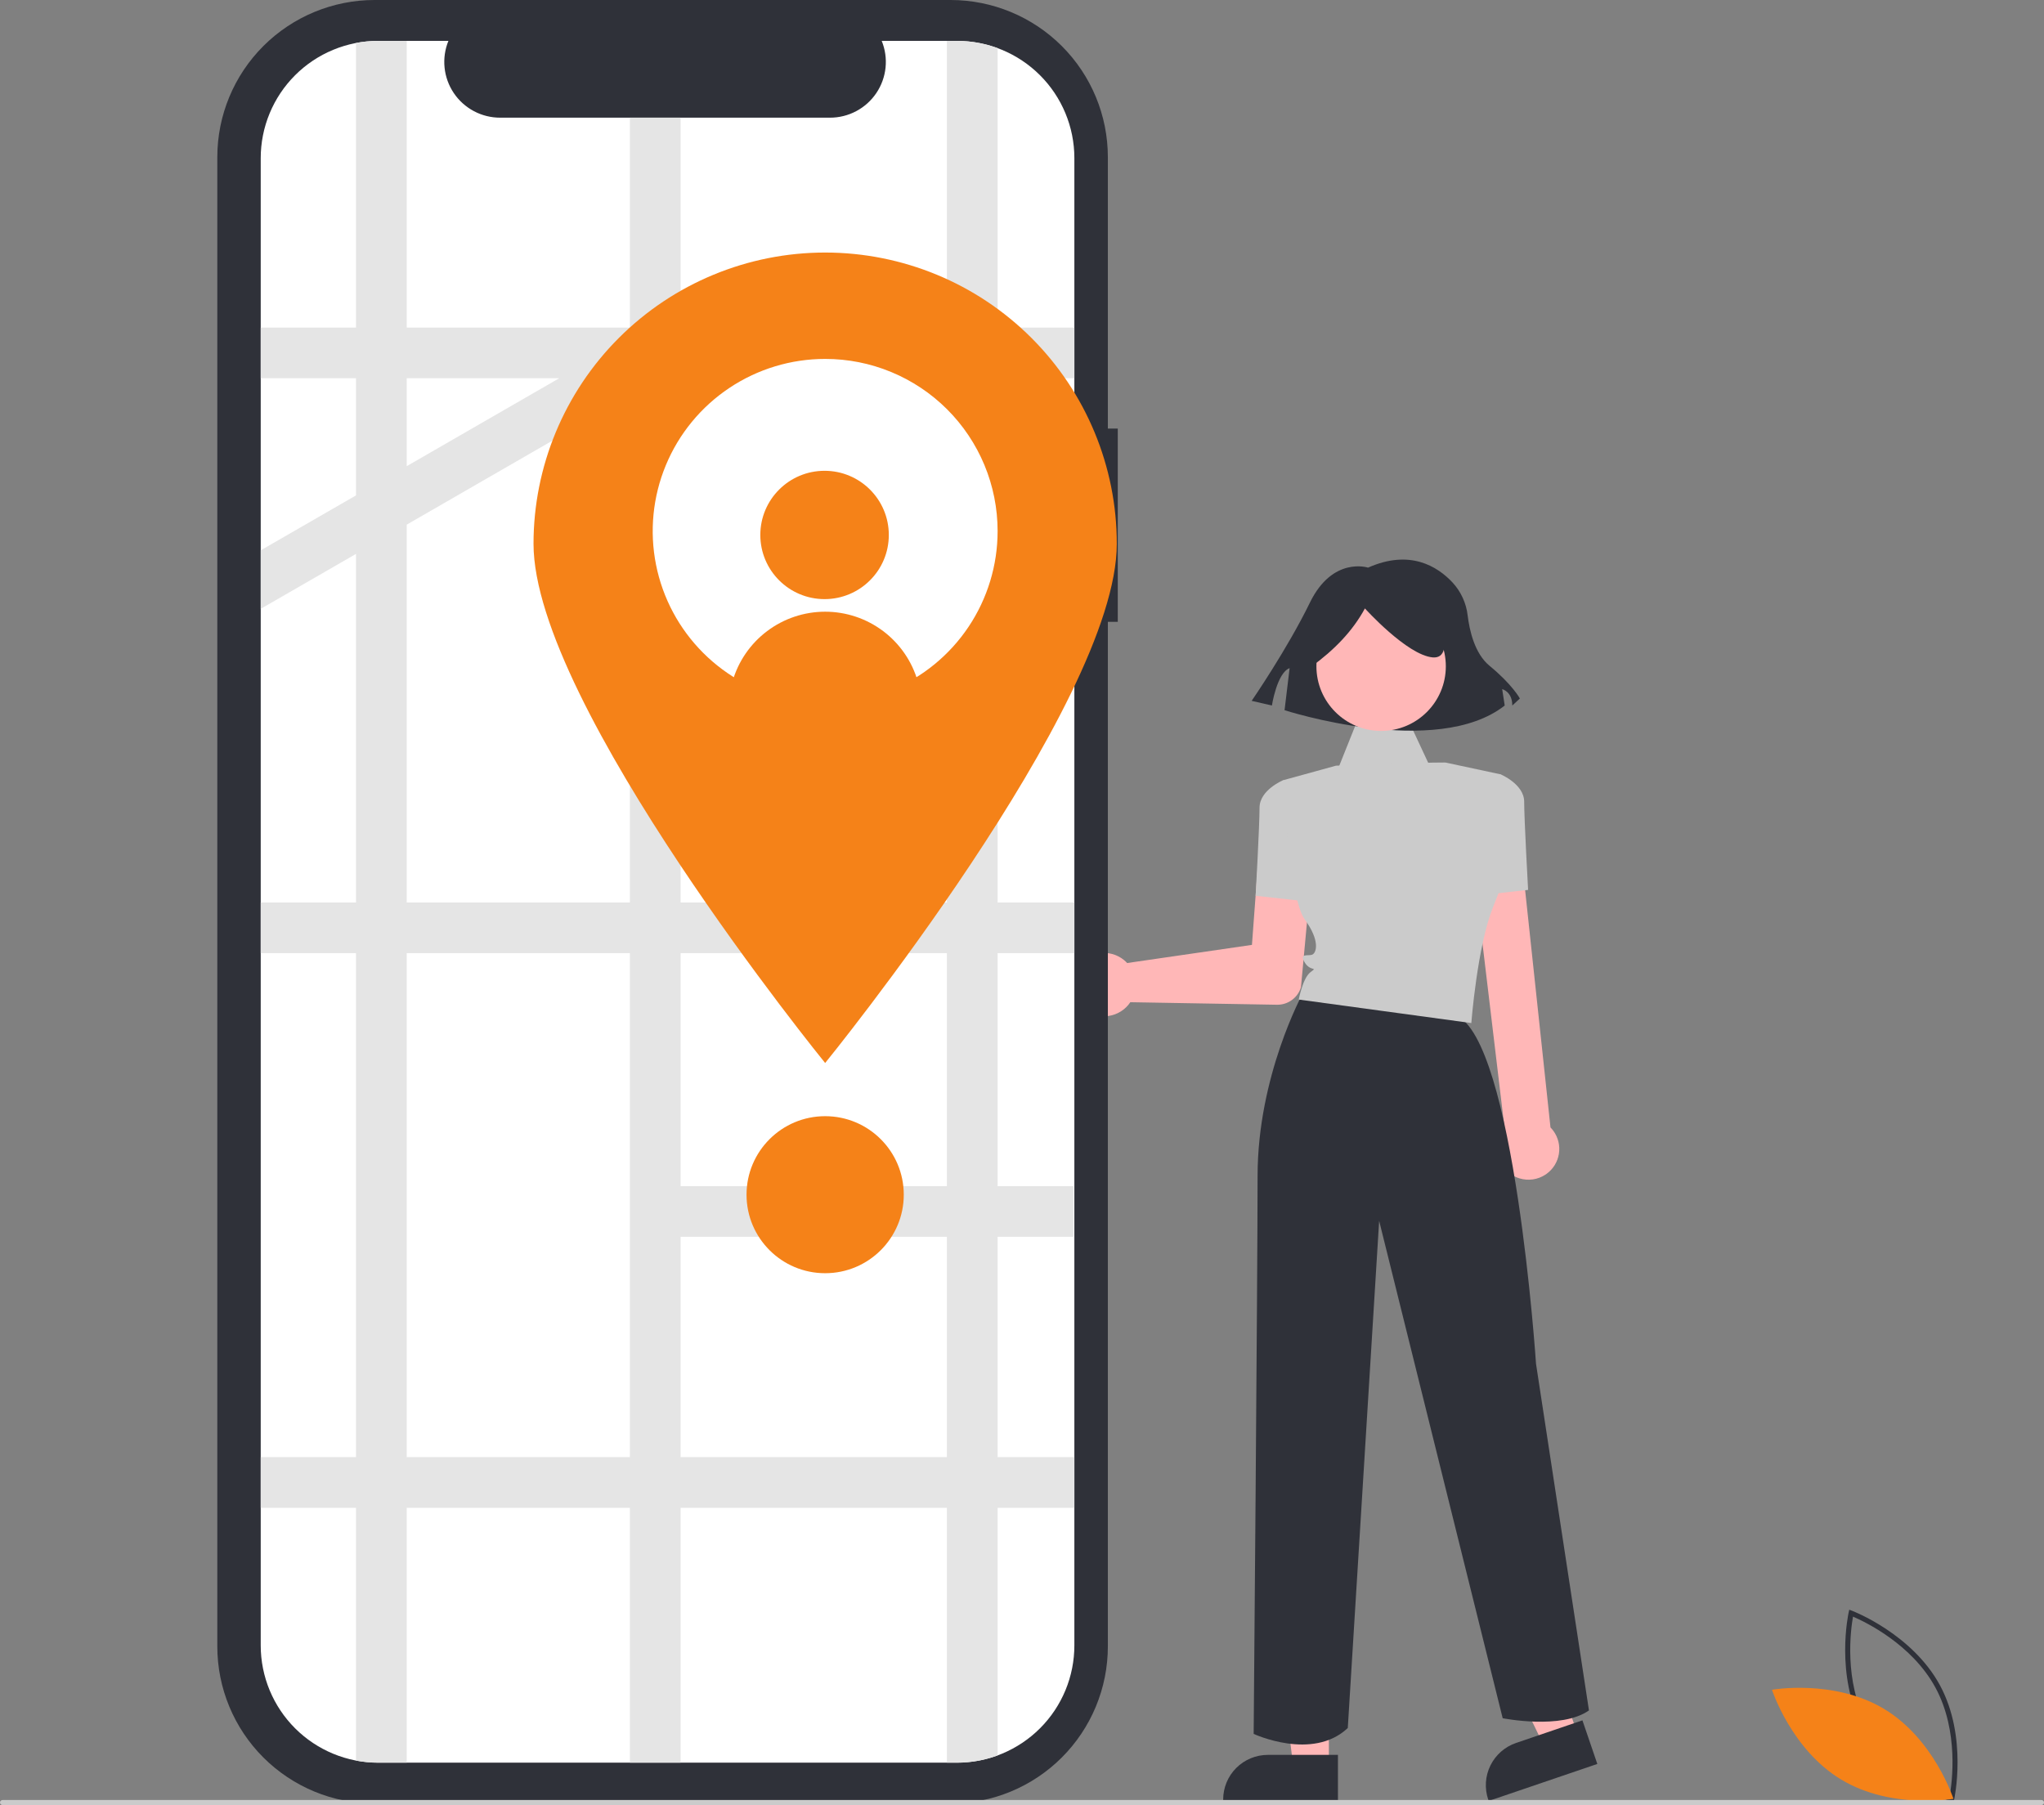 <svg width="334" height="295" viewBox="0 0 334 295" fill="none" xmlns="http://www.w3.org/2000/svg">
<rect x="0" y="0" width="334" height="295" fill="#808080" stroke="none"/>
<g clip-path="url(#clip0_19_8080)">
<path d="M319.204 294.608L318.76 294.441C318.662 294.405 308.935 290.682 304.378 282.242C299.822 273.801 302.053 263.638 302.076 263.537L302.181 263.074L302.626 263.241C302.723 263.278 312.45 267 317.007 275.44C321.563 283.881 319.332 294.044 319.309 294.145L319.204 294.608ZM305.108 281.849C308.96 288.985 316.647 292.643 318.594 293.479C318.965 291.394 320.126 282.963 316.277 275.833C312.429 268.705 304.739 265.041 302.791 264.204C302.42 266.29 301.259 274.72 305.108 281.849Z" fill="#2F3139"/>
<path d="M307.86 279.281C316.049 284.202 319.202 293.976 319.202 293.976C319.202 293.976 309.08 295.772 300.891 290.851C292.703 285.93 289.549 276.156 289.549 276.156C289.549 276.156 299.672 274.36 307.86 279.281Z" fill="#F58218"/>
<path d="M176.031 158.099C176.428 157.486 176.95 156.964 177.563 156.566C178.176 156.169 178.866 155.905 179.589 155.793C180.311 155.68 181.049 155.722 181.754 155.914C182.459 156.106 183.116 156.445 183.68 156.908C183.859 157.056 184.026 157.216 184.182 157.386L204.575 154.421L205.71 139.104C205.796 137.929 206.347 136.837 207.24 136.067C208.134 135.298 209.297 134.914 210.473 135.001C211.649 135.088 212.743 135.638 213.514 136.53C214.284 137.422 214.668 138.584 214.581 139.759C214.579 139.786 214.577 139.813 214.574 139.84L212.586 161.333L212.577 161.381C212.318 162.207 211.8 162.928 211.098 163.436C210.397 163.945 209.55 164.214 208.684 164.204L184.698 163.79C184.605 163.932 184.504 164.069 184.397 164.201C183.933 164.765 183.355 165.225 182.7 165.55C182.046 165.876 181.33 166.059 180.6 166.089C179.869 166.119 179.141 165.994 178.462 165.723C177.783 165.452 177.17 165.041 176.661 164.517C176.558 164.411 176.46 164.302 176.368 164.189C175.676 163.339 175.271 162.292 175.211 161.199C175.151 160.105 175.438 159.02 176.031 158.099Z" fill="#FFB7B7"/>
<path d="M217.144 288.694L211.327 288.694L208.561 266.286L217.145 266.287L217.144 288.694Z" fill="#FFB7B7"/>
<path d="M218.627 294.326L199.873 294.325V294.088C199.873 292.155 200.642 290.3 202.011 288.933C203.38 287.566 205.237 286.797 207.173 286.797H207.173L218.627 286.798L218.627 294.326Z" fill="#2F3139"/>
<path d="M257.786 283.428L252.282 285.303L242.42 264.987L250.545 262.219L257.786 283.428Z" fill="#FFB7B7"/>
<path d="M261.01 288.279L243.26 294.326L243.184 294.102C242.559 292.271 242.687 290.268 243.541 288.533C244.395 286.797 245.904 285.472 247.736 284.847L247.736 284.847L258.577 281.154L261.01 288.279Z" fill="#2F3139"/>
<path d="M218.5 126L221.5 118.5H230.5L234 126H218.5Z" fill="#CBCBCB"/>
<path d="M223.548 92.768C223.548 92.768 217.759 90.859 214.038 98.497C210.316 106.136 204.527 114.538 204.527 114.538L207.835 115.302C207.835 115.302 208.662 109.955 210.73 109.191L209.903 116.066C209.903 116.066 234.713 124.086 245.877 115.302L245.464 112.628C245.464 112.628 247.118 113.01 247.118 115.302L248.358 114.156C248.358 114.156 247.118 111.864 243.396 108.809C240.954 106.804 240.114 102.988 239.826 100.603C239.597 98.583 238.73 96.689 237.351 95.195C234.878 92.548 230.371 89.734 223.548 92.768Z" fill="#2F3139"/>
<path d="M225.683 119.456C231.522 119.456 236.256 114.728 236.256 108.895C236.256 103.062 231.522 98.334 225.683 98.334C219.843 98.334 215.109 103.062 215.109 108.895C215.109 114.728 219.843 119.456 225.683 119.456Z" fill="#FFB7B7"/>
<path d="M211.584 128.152L209.661 127.512C209.661 127.512 205.817 129.112 205.817 131.993C205.817 134.873 205.176 146.394 205.176 146.394L213.827 147.354L211.584 128.152Z" fill="#CBCBCB"/>
<path d="M245.993 191.102C245.195 190.209 244.745 189.061 244.724 187.865C244.703 186.669 245.113 185.505 245.878 184.585L240.482 139.441C240.429 138.377 240.801 137.334 241.516 136.544C242.232 135.753 243.232 135.278 244.298 135.223C245.364 135.168 246.408 135.538 247.201 136.251C247.994 136.964 248.471 137.963 248.528 139.027C248.529 139.042 248.53 139.056 248.53 139.071L253.358 184.263C253.533 184.439 253.695 184.627 253.841 184.827C254.228 185.362 254.506 185.968 254.659 186.61C254.812 187.253 254.836 187.919 254.732 188.57C254.627 189.222 254.394 189.847 254.048 190.409C253.701 190.971 253.247 191.459 252.712 191.846C252.656 191.886 252.6 191.925 252.543 191.963C251.923 192.373 251.22 192.64 250.484 192.746C249.748 192.853 248.998 192.795 248.287 192.577C247.399 192.309 246.605 191.798 245.993 191.102Z" fill="#FFB7B7"/>
<path d="M241.049 146.394L249.7 145.434C249.7 145.434 249.059 133.913 249.059 131.033C249.059 128.152 245.214 126.552 245.214 126.552L243.292 127.192L241.049 146.394Z" fill="#CBCBCB"/>
<path d="M212.866 162.379C212.866 162.379 205.496 175.837 205.496 192.158C205.496 208.48 204.855 283.367 204.855 283.367C204.855 283.367 214.468 287.848 220.235 282.407L225.361 199.519L245.547 280.807C245.547 280.807 255.159 282.727 259.644 279.527L250.993 222.882C250.993 222.882 247.469 169.756 237.857 165.916C228.245 162.076 212.866 162.379 212.866 162.379Z" fill="#2F3139"/>
<path d="M214.257 108.962C218 106.256 221.03 103.14 223.034 99.433C223.034 99.433 229.903 107.056 234.101 107.437C238.299 107.819 234.482 98.289 234.482 98.289L226.85 96.383L219.599 97.146L213.875 100.957L214.257 108.962Z" fill="#2F3139"/>
<path d="M236.256 124.632C236.256 124.632 236.561 124.468 218.314 125.132L210.677 127.233L209.662 127.512C209.662 127.512 210.623 146.714 213.187 150.235C215.75 153.755 215.109 155.675 214.468 155.995C213.827 156.315 212.225 155.675 213.187 157.275C214.148 158.875 215.429 157.915 214.148 158.875C212.866 159.836 212.225 163.356 212.225 163.356L240.421 167.196C240.421 167.196 241.382 154.715 243.945 148.314C246.508 141.914 247.149 139.354 247.149 139.354L245.227 126.552L236.256 124.632Z" fill="#CBCBCB"/>
<path d="M182.65 70.044H181.029V25.678C181.029 18.868 178.321 12.336 173.5 7.521C168.678 2.705 162.14 1.09777e-05 155.322 0L61.217 0C54.399 -1.86619e-05 47.861 2.705 43.039 7.521C38.218 12.336 35.51 18.867 35.51 25.678V269.072C35.51 275.882 38.218 282.413 43.039 287.229C47.86 292.045 54.399 294.75 61.217 294.75H155.321C158.697 294.75 162.04 294.086 165.159 292.795C168.278 291.505 171.112 289.613 173.499 287.229C175.887 284.845 177.78 282.014 179.072 278.899C180.364 275.783 181.029 272.444 181.029 269.072V101.624H182.65L182.65 70.044Z" fill="#2F3139"/>
<path d="M175.557 25.858V268.895C175.559 271.411 175.065 273.903 174.104 276.228C173.142 278.553 171.731 280.667 169.951 282.447C168.171 284.228 166.058 285.641 163.732 286.606C161.405 287.571 158.912 288.069 156.393 288.071H61.802C56.714 288.075 51.833 286.059 48.232 282.468C44.632 278.877 42.607 274.004 42.603 268.922V25.858C42.602 23.342 43.096 20.849 44.059 18.524C45.021 16.198 46.433 14.085 48.213 12.304C49.993 10.523 52.107 9.11 54.434 8.146C56.761 7.181 59.256 6.683 61.775 6.682H73.273C72.708 8.065 72.492 9.566 72.645 11.052C72.797 12.538 73.314 13.964 74.148 15.204C74.983 16.444 76.109 17.459 77.43 18.162C78.75 18.864 80.222 19.232 81.718 19.231H135.63C137.126 19.232 138.599 18.864 139.919 18.162C141.239 17.459 142.366 16.444 143.2 15.204C144.035 13.964 144.551 12.538 144.704 11.052C144.856 9.566 144.641 8.065 144.076 6.682H156.358C161.446 6.677 166.326 8.691 169.927 12.281C173.527 15.871 175.553 20.742 175.557 25.824L175.557 25.858Z" fill="white"/>
<path d="M175.557 61.815V53.536H163.013V7.865C160.883 7.08 158.629 6.679 156.358 6.682H154.726V53.536H111.214V19.232H102.926V53.536H66.46V6.682H61.802C60.584 6.68 59.368 6.795 58.172 7.025V53.536H42.603V61.815H58.172V80.963L42.604 89.94V99.501L58.172 90.524V147.494H42.603V155.773H58.172V238.141H42.603V246.419H58.172V287.728C59.368 287.958 60.584 288.073 61.802 288.071H66.46V246.419H102.926V288.071H111.214V246.419H154.726V288.071H156.358C158.629 288.074 160.883 287.673 163.013 286.887V246.419H175.557V238.141H163.013V202.131H175.445V193.853H163.013V155.773H175.557V147.494H163.013V96.997H175.557V88.719H163.013V61.815L175.557 61.815ZM91.378 61.815L66.46 76.186L66.46 61.815H91.378ZM66.46 85.743L102.926 64.712V147.494H66.46V85.743ZM66.46 238.141V155.773H102.926V238.141H66.46ZM154.725 238.141H111.214V202.131H154.725V238.141ZM154.725 193.853H111.214V155.773H154.725V193.853ZM154.725 147.494H111.214V96.997H154.725V147.494ZM154.725 88.719H111.214V61.815H154.725V88.719Z" fill="#E5E5E5"/>
<path d="M182.49 88.872C182.49 115.16 134.835 173.724 134.835 173.724C134.835 173.724 87.18 115.16 87.18 88.872C87.18 76.248 92.201 64.14 101.138 55.214C110.075 46.287 122.196 41.272 134.835 41.272C147.474 41.272 159.595 46.287 168.532 55.214C177.469 64.14 182.49 76.248 182.49 88.872Z" fill="#F58218"/>
<path d="M163.014 86.803C163.014 92.37 161.361 97.811 158.265 102.44C155.168 107.068 150.767 110.676 145.618 112.806C140.469 114.937 134.804 115.494 129.338 114.408C123.871 113.322 118.85 110.641 114.91 106.705C110.969 102.769 108.285 97.754 107.198 92.294C106.11 86.834 106.668 81.175 108.801 76.032C110.934 70.889 114.546 66.493 119.18 63.4C123.814 60.307 129.262 58.657 134.835 58.657C138.534 58.655 142.197 59.381 145.614 60.793C149.032 62.206 152.138 64.276 154.755 66.888C157.372 69.499 159.448 72.599 160.865 76.012C162.282 79.424 163.012 83.082 163.014 86.777V86.803Z" fill="white"/>
<path d="M134.738 97.913C140.536 97.913 145.236 93.218 145.236 87.427C145.236 81.636 140.536 76.941 134.738 76.941C128.94 76.941 124.24 81.636 124.24 87.427C124.24 93.218 128.94 97.913 134.738 97.913Z" fill="#F58218"/>
<path d="M149.973 111.376C145.447 114.251 140.195 115.777 134.833 115.776C129.47 115.775 124.218 114.248 119.693 111.372C120.634 108.086 122.621 105.196 125.353 103.139C128.085 101.082 131.413 99.969 134.835 99.97C138.256 99.97 141.584 101.084 144.316 103.142C147.047 105.2 149.033 108.09 149.973 111.376Z" fill="#F58218"/>
<path d="M134.834 208.079C141.929 208.079 147.681 202.334 147.681 195.247C147.681 188.161 141.929 182.416 134.834 182.416C127.74 182.416 121.988 188.161 121.988 195.247C121.988 202.334 127.74 208.079 134.834 208.079Z" fill="#F58218"/>
<path d="M333.586 295H0.414C0.304 295 0.199 294.957 0.121 294.879C0.044 294.801 0 294.696 0 294.586C0 294.476 0.044 294.371 0.121 294.294C0.199 294.216 0.304 294.172 0.414 294.172H333.586C333.695 294.172 333.801 294.216 333.879 294.294C333.956 294.371 334 294.476 334 294.586C334 294.696 333.956 294.801 333.879 294.879C333.801 294.957 333.695 295 333.586 295Z" fill="#CBCBCB"/>
</g>
<defs>
<clipPath id="clip0_19_8080">
<rect width="334" height="295" fill="white"/>
</clipPath>
</defs>
</svg>
